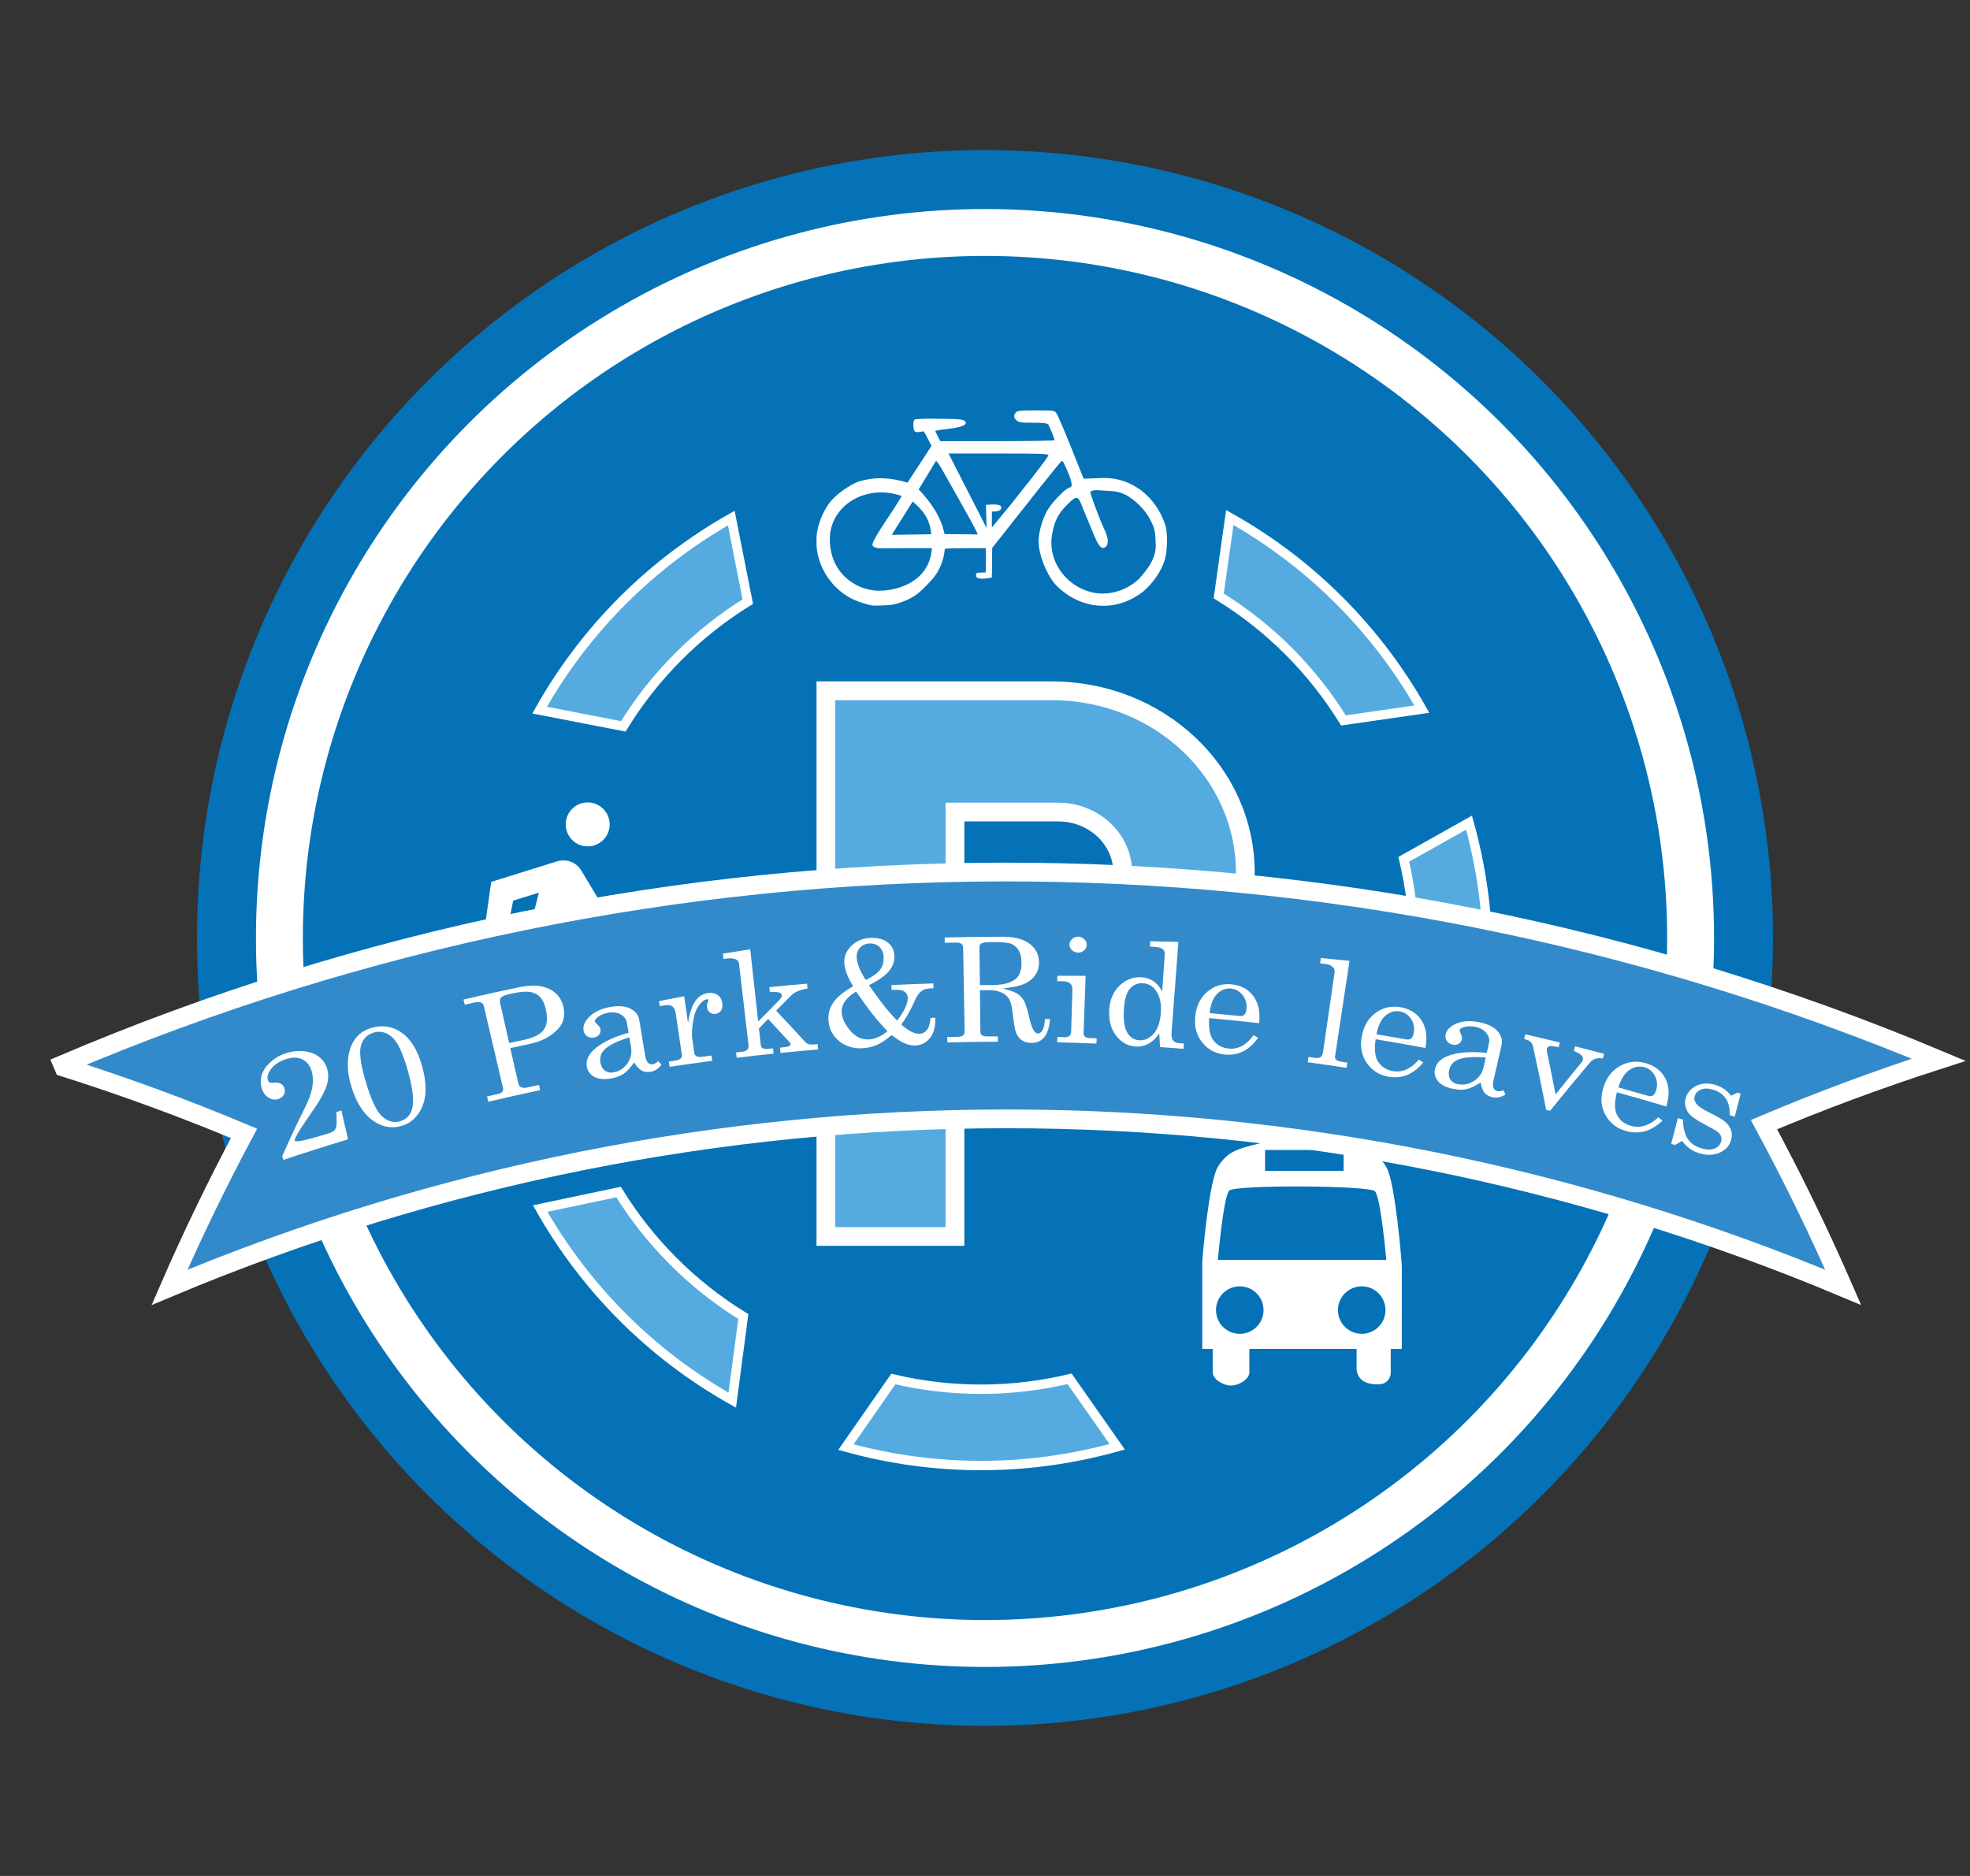 <?xml version="1.0" encoding="utf-8"?>
<!-- Generator: Adobe Illustrator 16.0.0, SVG Export Plug-In . SVG Version: 6.00 Build 0)  -->
<!DOCTYPE svg PUBLIC "-//W3C//DTD SVG 1.1//EN" "http://www.w3.org/Graphics/SVG/1.1/DTD/svg11.dtd">
<svg version="1.1" id="Livello_1" xmlns="http://www.w3.org/2000/svg" xmlns:xlink="http://www.w3.org/1999/xlink" x="0px" y="0px"
	 width="210px" height="200px" viewBox="0 0 210 200" enable-background="new 0 0 210 200" xml:space="preserve">
<rect x="0" y="0" width="210" height="200" fill="#333333" stroke="none"/>
<g>
	<g>
		<circle fill="#0572B7" cx="105" cy="100" r="84"/>
		<circle fill="#0572B7" stroke="#FFFFFF" stroke-width="5" stroke-miterlimit="10" cx="105" cy="100" r="75.216"/>
		<path fill="none" d="M41.531,83.146h31.434v31.435H41.531V83.146z"/>
		<rect x="130.005" y="121.35" fill="none" width="24.543" height="24.956"/>
		<g>
			<g>
				<path fill="#55ABE0" stroke="#FFFFFF" stroke-miterlimit="10" d="M65.938,127.085l-8.353,1.761
					c4.722,8.347,11.686,15.49,20.472,20.428l1.18-8.916C73.711,136.958,69.212,132.376,65.938,127.085z"/>
				<path fill="#55ABE0" stroke="#FFFFFF" stroke-miterlimit="10" d="M79.714,64.14l-1.762-8.906
					c-8.346,4.721-15.488,11.686-20.427,20.473l8.917,1.732C69.841,71.911,74.423,67.413,79.714,64.14z"/>
				<path fill="#55ABE0" stroke="#FFFFFF" stroke-miterlimit="10" d="M143.212,76.808l8.354-1.207
					c-4.721-8.348-11.685-15.49-20.472-20.428l-1.18,8.363C135.441,66.934,139.94,71.517,143.212,76.808z"/>
				<path fill="#55ABE0" stroke="#FFFFFF" stroke-miterlimit="10" d="M95.226,147.021l-5.052,7.256
					c9.712,2.699,19.685,2.551,28.919-0.033l-5.078-7.247C107.962,148.437,101.541,148.511,95.226,147.021z"/>
				<path fill="#55ABE0" stroke="#FFFFFF" stroke-miterlimit="10" d="M156.595,87.705l-6.955,3.909
					c1.44,6.052,1.514,12.474,0.022,18.789l6.966,6.223C159.328,106.914,159.18,96.938,156.595,87.705z"/>
			</g>
			<path fill="#55ABE0" stroke="#FFFFFF" stroke-width="2" stroke-miterlimit="10" d="M112.116,73.646H88.041v58.177h13.757v-19.393
				h10.318c11.4,0,20.635-8.678,20.635-19.393S123.517,73.646,112.116,73.646z M112.804,99.502h-11.006V86.574h11.006
				c3.799,0,6.879,2.893,6.879,6.464C119.683,96.61,116.603,99.502,112.804,99.502z"/>
			<g>
				<g>
					<path fill="#FFFFFF" d="M62.595,90.234c1.289,0.03,2.367-0.993,2.396-2.288c0.029-1.297-0.999-2.368-2.288-2.398
						c-1.295-0.029-2.367,0.992-2.397,2.289C60.276,89.132,61.3,90.204,62.595,90.234z"/>
				</g>
				<g>
					<path fill="#FFFFFF" d="M62.935,99.487h6.355v-2.343h-4.722l-2.604-4.337c-0.384-0.65-1.093-1.08-1.901-1.08
						c-0.221,0-0.436,0.032-0.638,0.09l-7.064,2.201l-0.955,6.771h2.344l0.955-4.771l2.742-0.854l-5.086,19.948h2.344l3.737-10.56
						l3.034,4.05v6.51h2.343v-8.34l-3.242-5.912l0.958-3.735L62.935,99.487z"/>
				</g>
			</g>
			<path fill="#FFFFFF" d="M124.233,56.017c-0.981-3.08-3.608-5.095-6.572-5.062l-2.148,0.078l-0.68-1.706
				c-1.321-3.311-2.004-4.934-2.213-5.249c-0.208-0.315-0.232-0.319-2.189-0.319c-1.733,0-2.007,0.03-2.155,0.231
				c-0.242,0.317-0.229,0.513,0.074,0.816c0.233,0.232,0.439,0.262,1.756,0.262c1.04,0,1.531,0.05,1.616,0.164
				c0.147,0.195,0.694,1.531,0.694,1.691c0,0.062-2.742,0.11-6.093,0.11h-6.096l-0.259-0.514c-0.146-0.287-0.267-0.546-0.267-0.577
				c0-0.035,0.624-0.131,1.388-0.224c1.555-0.184,2.125-0.458,1.751-0.839c-0.167-0.173-0.635-0.213-2.714-0.238
				c-1.71-0.02-2.562,0.016-2.659,0.116c-0.079,0.079-0.126,0.374-0.103,0.654c0.037,0.45,0.074,0.706,0.49,0.657l0.63-0.081
				l0.819,1.544l-2.559,3.923c-1.824-0.547-3.48-0.671-5.354-0.067c-0.901,0.379-2.179,1.286-2.763,1.971
				c-0.765,0.893-1.365,2.244-1.545,3.479c-0.02,0.137-0.033,0.275-0.043,0.41v0.938c0.193,2.657,2.037,5.144,4.615,5.999
				c1.196,0.401,1.225,0.405,2.476,0.362c0.935-0.032,1.389-0.124,2.2-0.438c1.18-0.459,1.73-0.915,2.962-2.258
				c1.247-1.367,1.377-2.924,1.426-3.339c0.103-0.036,1.123-0.071,2.27-0.071h2.088l0.019,1.05c0.012,0.577-0.029,1.312-0.023,1.439
				c0.01,0.18-0.056,0.076-0.496,0.107c-0.499,0.033-0.562,0.075-0.524,0.327c0.031,0.23,0.142,0.3,0.552,0.331
				c0.28,0.025,0.959-0.083,1.129-0.126l0.035-3.168l0.883-1.1c0.502-0.635,0.959-1.213,1.013-1.283
				c0.057-0.074,0.313-0.398,0.57-0.724c0.255-0.324,1.456-1.843,2.667-3.376c1.211-1.531,2.24-2.787,2.294-2.787
				c0.056,0,0.161,0.135,0.237,0.3c0.47,0.984,0.721,1.642,0.78,2.023c0.063,0.374,0.028,0.444-0.274,0.56
				c-0.519,0.198-1.938,1.702-2.356,2.505c-0.523,1-0.87,2.277-0.87,3.229c0,1.405,0.946,3.726,1.914,4.689
				c2.631,2.631,6.422,2.869,9.286,0.588c1-0.89,1.848-2.055,2.255-3.34C124.445,58.747,124.483,56.794,124.233,56.017z
				 M97.294,53.462c0.921,0.834,1.812,1.658,1.978,3.495l-4.212,0.061L97.294,53.462z M93.595,62.978
				c-2.516-0.084-5.165-2.008-5.138-5.539c0.022-3.49,3.771-5.908,7.668-4.562c-1.025,1.809-3.382,4.9-3.097,5.291
				c0.295,0.407,0.853,0.271,3.5,0.271h2.815C99.057,62.346,95.127,63.026,93.595,62.978z M100.687,56.937
				c-0.381-1.876-1.46-3.381-2.753-4.767l1.842-3.038c0.077,0,0.425,0.516,0.776,1.144c0.353,0.633,1.337,2.385,2.191,3.893
				c0.854,1.506,1.538,2.808,1.477,2.808L100.687,56.937z M108.823,52.424c-0.095,0.111-0.471,0.626-0.87,1.112l-2.219,2.702
				l-0.002-1.694c0.339-0.01,1.027-0.005,1.004-0.437c-0.019-0.435-0.972-0.315-1.633-0.286l0.066,2.474l-4.057-7.95h5.324
				c4.473,0,5.324,0.031,5.324,0.186C111.762,48.672,110.264,50.655,108.823,52.424z M121.434,61.693
				c-1.398,1.352-3.437,1.899-5.23,1.407c-2.697-0.744-4.485-3.369-4.074-5.986c0.229-1.458,0.624-2.285,1.532-3.21
				c1.056-1.08,1.248-1.085,1.639-0.055c0.094,0.252,0.299,0.759,0.455,1.117c0.156,0.361,0.516,1.229,0.8,1.93
				c0.579,1.435,0.91,1.769,1.368,1.353c0.375-0.524,0.045-1.295-0.368-2.189c-0.222-0.404-1.338-3.413-1.338-3.609
				c0.313-0.312,1.038-0.16,1.476-0.146c1.255,0.056,1.587,0.12,2.243,0.425c0.972,0.454,2.231,1.715,2.687,2.693
				c0.301,0.648,0.542,0.9,0.559,2.39C123.36,59.321,122.414,60.616,121.434,61.693z"/>
			<path fill="#FFFFFF" d="M147.798,124.458c-0.936-1.6-2.049-1.948-3.838-2.408c-1.787-0.46-3.591-0.529-5.157-0.529
				s-3.369,0.069-5.157,0.529c-1.787,0.46-2.915,0.809-3.851,2.408c-0.937,1.6-1.637,9.74-1.637,10.16c0,0.422,0,9.192,0,9.192
				h1.116c0,0.559,0,2.46,0,2.48c0,0.787,1.166,1.427,1.953,1.427c0.788,0,1.954-0.64,1.954-1.427c0-0.021,0-1.922,0-2.48h11.432
				c0,0.559-0.002,2.207,0,2.228c0.181,1.427,1.518,1.553,2.305,1.553s1.334-0.513,1.334-1.3c0-0.021,0-1.922,0-2.48h1.176
				c0,0,0.002-8.313,0.002-8.773C149.43,134.578,148.734,126.058,147.798,124.458z M134.856,122.601h8.371v2.233h-8.371V122.601z
				 M132.159,142.202c-1.4,0-2.535-1.134-2.535-2.532s1.135-2.532,2.535-2.532c1.398,0,2.533,1.134,2.533,2.532
				S133.558,142.202,132.159,142.202z M129.825,134.322c0,0,0.587-6.768,1.216-7.396c0.627-0.628,14.896-0.554,15.522,0.075
				c0.63,0.627,1.214,7.321,1.214,7.321H129.825z M145.159,142.202c-1.398,0-2.535-1.134-2.535-2.532s1.137-2.532,2.535-2.532
				c1.396,0,2.533,1.134,2.533,2.532S146.556,142.202,145.159,142.202z"/>
		</g>
	</g>
	<g>
		<g>
			<path fill="#328ACA" stroke="#FFFFFF" stroke-width="2" stroke-miterlimit="10" d="M196.483,137.247
				c-2.534-5.82-5.349-11.609-8.445-17.347c6.004-2.538,12.218-4.851,18.63-6.915C142.695,86.129,70.551,86.299,6.681,113.494
				c0.04,0.094,0.08,0.188,0.12,0.282c6.617,2.096,13.025,4.457,19.211,7.058c-2.899,5.432-5.546,10.909-7.941,16.415
				C75.127,113.296,139.426,113.295,196.483,137.247L196.483,137.247L196.483,137.247z"/>
		</g>
	</g>
	<g>
		<g>
			<path fill="#FFFFFF" d="M31.411,121.51c-0.138,0.362,1.075,0.109,3.646-0.689c0.386-0.12,0.631-0.298,0.734-0.536
				c0.104-0.239,0.123-0.815,0.063-1.733c0.179-0.056,0.359-0.108,0.539-0.163c0.232,1.026,0.468,2.054,0.706,3.078
				c-2.3,0.694-4.595,1.426-6.886,2.191c-0.047-0.13-0.094-0.259-0.138-0.387c0.463-1.039,0.937-2.079,1.419-3.115
				c0.828-1.674,1.335-2.71,1.484-3.118c0.215-0.582,0.336-1.113,0.366-1.604c0.027-0.486-0.014-0.91-0.13-1.268
				c-0.191-0.59-0.521-1.002-0.995-1.228c-0.475-0.228-1.036-0.237-1.685-0.033c-0.73,0.23-1.272,0.58-1.626,1.041
				s-0.469,0.866-0.349,1.215c0.041,0.122,0.107,0.198,0.197,0.239c0.084,0.043,0.244,0.052,0.472,0.03
				c0.576-0.061,0.939,0.138,1.091,0.588c0.081,0.244,0.063,0.475-0.062,0.694c-0.125,0.22-0.327,0.373-0.605,0.464
				c-0.32,0.105-0.65,0.062-0.986-0.127c-0.336-0.188-0.582-0.503-0.734-0.937c-0.17-0.489-0.183-0.975-0.043-1.469
				c0.141-0.492,0.453-0.961,0.935-1.4c0.481-0.44,1.051-0.767,1.706-0.974c0.651-0.206,1.296-0.266,1.932-0.189
				c0.636,0.078,1.157,0.282,1.563,0.605c0.406,0.322,0.684,0.728,0.836,1.209c0.105,0.333,0.142,0.691,0.114,1.075
				c-0.029,0.384-0.128,0.766-0.296,1.145c-0.288,0.655-0.608,1.235-0.964,1.751c-0.516,0.748-1.024,1.498-1.527,2.249
				C31.808,120.686,31.551,121.148,31.411,121.51z"/>
			<path fill="#FFFFFF" d="M39.676,109.563c1.049-0.291,2.033-0.157,2.935,0.398c1.114,0.682,1.914,1.956,2.416,3.811
				c0.464,1.724,0.457,3.127-0.021,4.218c-0.477,1.09-1.214,1.772-2.234,2.055c-0.98,0.271-1.913,0.129-2.802-0.431
				c-1.113-0.706-1.954-1.942-2.502-3.723c-0.52-1.692-0.532-3.158-0.021-4.393C37.854,110.508,38.601,109.859,39.676,109.563z
				 M39.873,110.074c-0.71,0.197-1.178,0.66-1.392,1.387c-0.219,0.725-0.035,2.051,0.542,3.979c0.565,1.884,1.146,3.085,1.729,3.603
				c0.586,0.516,1.207,0.684,1.873,0.5c0.671-0.186,1.104-0.617,1.299-1.299c0.232-0.812,0.093-2.14-0.42-3.985
				c-0.529-1.911-1.091-3.133-1.688-3.668C41.216,110.056,40.567,109.883,39.873,110.074z"/>
			<path fill="#FFFFFF" d="M49.408,106.563c1.979-0.464,3.96-0.903,5.941-1.318c1.344-0.28,2.427-0.208,3.242,0.207
				c0.816,0.416,1.311,1.073,1.485,1.971c0.176,0.897-0.009,1.643-0.552,2.238c-0.746,0.818-1.754,1.358-3.033,1.628
				c-0.698,0.146-1.396,0.297-2.094,0.45c0.281,1.243,0.565,2.486,0.851,3.729c0.05,0.217,0.141,0.361,0.271,0.431
				c0.174,0.085,0.381,0.104,0.624,0.05c0.437-0.094,0.872-0.187,1.309-0.279c0.041,0.186,0.081,0.37,0.122,0.556
				c-1.842,0.388-3.683,0.796-5.52,1.229c-0.045-0.185-0.091-0.368-0.136-0.553c0.386-0.091,0.771-0.181,1.155-0.268
				c0.23-0.054,0.388-0.134,0.474-0.245c0.084-0.109,0.112-0.239,0.077-0.386c-0.687-2.899-1.366-5.799-2.039-8.697
				c-0.052-0.222-0.159-0.366-0.324-0.433c-0.163-0.064-0.44-0.056-0.832,0.036c-0.296,0.067-0.593,0.137-0.89,0.206
				C49.495,106.931,49.453,106.748,49.408,106.563z M54.276,111.199c0.531-0.115,1.063-0.231,1.597-0.344
				c1.01-0.217,1.699-0.56,2.066-1.045c0.369-0.484,0.457-1.177,0.272-2.083c-0.129-0.632-0.329-1.098-0.605-1.396
				c-0.273-0.299-0.626-0.489-1.06-0.57c-0.43-0.079-1.102-0.027-2.011,0.166c-0.604,0.129-0.969,0.262-1.106,0.401
				c-0.136,0.139-0.176,0.335-0.119,0.592C53.631,108.348,53.952,109.775,54.276,111.199z"/>
			<path fill="#FFFFFF" d="M70.164,113.133c0.116,0.126,0.233,0.251,0.35,0.376c-0.322,0.432-0.71,0.685-1.174,0.758
				c-0.353,0.057-0.665,0.015-0.938-0.132c-0.271-0.144-0.541-0.436-0.804-0.866c-0.41,0.579-0.783,0.985-1.129,1.217
				c-0.342,0.229-0.778,0.39-1.302,0.484c-0.747,0.132-1.341,0.083-1.792-0.153c-0.45-0.235-0.721-0.593-0.815-1.072
				c-0.141-0.725,0.19-1.408,1.004-2.053c0.813-0.643,1.961-1.176,3.442-1.587c-0.06-0.354-0.119-0.706-0.181-1.061
				c-0.063-0.377-0.28-0.675-0.653-0.888c-0.372-0.214-0.811-0.278-1.312-0.191c-0.467,0.08-0.85,0.242-1.154,0.481
				c-0.214,0.176-0.312,0.328-0.287,0.458c0.014,0.075,0.1,0.18,0.256,0.315c0.188,0.171,0.3,0.336,0.329,0.488
				c0.042,0.223-0.006,0.421-0.131,0.588c-0.126,0.17-0.315,0.275-0.562,0.321c-0.265,0.049-0.502,0.003-0.712-0.132
				c-0.209-0.136-0.34-0.336-0.39-0.597c-0.093-0.492,0.117-0.998,0.637-1.512c0.522-0.514,1.267-0.859,2.237-1.025
				c0.895-0.153,1.608-0.087,2.14,0.193c0.533,0.285,0.84,0.691,0.923,1.208c0.21,1.273,0.423,2.551,0.634,3.824
				c0.057,0.339,0.155,0.58,0.296,0.72c0.143,0.146,0.305,0.203,0.486,0.176C69.766,113.441,69.966,113.327,70.164,113.133z
				 M67.091,110.597c-1.311,0.397-2.21,0.849-2.694,1.341c-0.36,0.374-0.486,0.83-0.385,1.378c0.072,0.38,0.234,0.662,0.487,0.839
				c0.255,0.177,0.553,0.235,0.896,0.175c0.614-0.108,1.105-0.42,1.479-0.942c0.372-0.521,0.503-1.117,0.389-1.789
				C67.206,111.264,67.147,110.931,67.091,110.597z"/>
			<path fill="#FFFFFF" d="M70.244,106.732c0.897-0.179,1.794-0.352,2.693-0.521c0.135,0.946,0.269,1.894,0.405,2.841
				c0.152-0.975,0.4-1.73,0.74-2.264c0.339-0.536,0.813-0.843,1.414-0.92c0.407-0.055,0.752,0.023,1.022,0.225
				c0.275,0.202,0.436,0.498,0.484,0.89c0.04,0.314-0.011,0.57-0.15,0.767c-0.142,0.196-0.333,0.309-0.577,0.339
				c-0.239,0.031-0.441-0.019-0.608-0.15c-0.165-0.132-0.267-0.324-0.301-0.58c-0.021-0.164,0.002-0.325,0.066-0.481
				c0.064-0.14,0.095-0.225,0.091-0.247c-0.01-0.075-0.064-0.108-0.168-0.095c-0.221,0.029-0.453,0.182-0.698,0.459
				c-0.338,0.385-0.573,0.887-0.697,1.499c-0.191,0.955-0.246,1.701-0.168,2.247c0.072,0.502,0.145,1.004,0.216,1.506
				c0.024,0.169,0.104,0.292,0.244,0.364c0.139,0.072,0.359,0.089,0.661,0.048c0.311-0.043,0.621-0.084,0.932-0.124
				c0.025,0.188,0.051,0.375,0.077,0.562c-1.516,0.198-3.029,0.411-4.542,0.64c-0.03-0.187-0.059-0.373-0.088-0.561
				c0.24-0.037,0.485-0.072,0.726-0.108c0.246-0.036,0.424-0.11,0.535-0.221c0.112-0.11,0.156-0.229,0.138-0.36
				c-0.222-1.49-0.443-2.98-0.663-4.471c-0.051-0.34-0.165-0.578-0.343-0.711c-0.178-0.137-0.41-0.183-0.701-0.14
				c-0.219,0.032-0.439,0.065-0.658,0.099C70.3,107.088,70.271,106.909,70.244,106.732z"/>
			<path fill="#FFFFFF" d="M77.054,101.67c0.972-0.161,1.944-0.314,2.919-0.464c0.28,2.565,0.562,5.132,0.849,7.697
				c0.731-0.752,1.471-1.503,2.217-2.249c0.216-0.221,0.315-0.403,0.302-0.547c-0.014-0.124-0.093-0.215-0.237-0.271
				c-0.221-0.081-0.564-0.1-1.035-0.062c-0.018-0.176-0.036-0.353-0.055-0.527c1.342-0.137,2.68-0.264,4.021-0.378
				c0.016,0.176,0.031,0.353,0.046,0.528c-0.789,0.107-1.379,0.359-1.762,0.75c-0.529,0.531-1.057,1.066-1.58,1.602
				c1.051,1.114,2.09,2.233,3.115,3.359c0.188,0.2,0.486,0.284,0.899,0.249c0.136-0.013,0.271-0.023,0.408-0.035
				c0.017,0.188,0.033,0.378,0.049,0.565c-1.335,0.112-2.67,0.234-4.005,0.367c-0.021-0.188-0.039-0.375-0.059-0.564
				c0.133-0.014,0.267-0.026,0.399-0.039c0.298-0.03,0.495-0.074,0.592-0.135c0.1-0.06,0.144-0.124,0.136-0.195
				c-0.007-0.07-0.04-0.137-0.099-0.203c-0.756-0.832-1.52-1.662-2.291-2.488c-0.328,0.339-0.654,0.678-0.979,1.02
				c0.066,0.593,0.133,1.188,0.199,1.782c0.018,0.145,0.077,0.247,0.186,0.308c0.151,0.079,0.351,0.105,0.603,0.08
				c0.17-0.019,0.34-0.035,0.51-0.053c0.02,0.188,0.041,0.376,0.061,0.564c-1.312,0.136-2.621,0.283-3.932,0.438
				c-0.023-0.188-0.047-0.376-0.069-0.562c0.211-0.025,0.423-0.05,0.634-0.075c0.262-0.029,0.448-0.106,0.562-0.227
				c0.112-0.117,0.159-0.267,0.138-0.441c-0.342-2.896-0.678-5.795-1.013-8.692c-0.026-0.226-0.127-0.381-0.294-0.469
				c-0.245-0.126-0.563-0.163-0.949-0.118c-0.139,0.018-0.278,0.032-0.417,0.051C77.1,102.046,77.077,101.858,77.054,101.67z"/>
			<path fill="#FFFFFF" d="M92.628,105.037c0.762,1.068,1.337,1.85,1.728,2.338c0.393,0.489,0.818,0.966,1.274,1.436
				c0.778-1.016,1.161-1.829,1.136-2.445c-0.012-0.276-0.127-0.491-0.341-0.645c-0.216-0.15-0.533-0.217-0.95-0.198
				c-0.142,0.006-0.283,0.014-0.426,0.021c-0.009-0.175-0.018-0.348-0.025-0.521c1.49-0.072,2.98-0.133,4.471-0.18
				c0.006,0.174,0.012,0.347,0.018,0.522c-0.112,0.003-0.224,0.008-0.337,0.011c-0.289,0.01-0.525,0.057-0.71,0.145
				c-0.184,0.087-0.352,0.219-0.504,0.394c-0.151,0.175-0.329,0.494-0.535,0.956c-0.416,0.932-0.867,1.717-1.351,2.36
				c0.755,0.671,1.395,1.001,1.929,0.98c0.328-0.011,0.592-0.146,0.801-0.4c0.209-0.255,0.339-0.686,0.394-1.293
				c0.166-0.005,0.333-0.012,0.499-0.017c0.03,0.942-0.16,1.666-0.564,2.169c-0.404,0.501-0.927,0.768-1.567,0.792
				c-0.358,0.017-0.73-0.059-1.111-0.218c-0.38-0.162-0.847-0.459-1.399-0.896c-0.586,0.494-1.107,0.845-1.572,1.048
				c-0.464,0.202-0.967,0.323-1.509,0.355c-0.984,0.062-1.82-0.187-2.514-0.746c-0.691-0.56-1.078-1.285-1.149-2.175
				c-0.055-0.686,0.105-1.315,0.48-1.896c0.377-0.579,1.088-1.18,2.148-1.79c-0.576-0.947-0.891-1.748-0.937-2.403
				c-0.05-0.709,0.186-1.331,0.713-1.868c0.526-0.533,1.201-0.828,2.016-0.874c0.778-0.044,1.401,0.107,1.868,0.453
				c0.467,0.347,0.714,0.822,0.741,1.434c0.028,0.579-0.159,1.12-0.561,1.623C94.383,104.008,93.661,104.518,92.628,105.037z
				 M91.259,105.713c-1.09,0.663-1.599,1.412-1.538,2.236c0.046,0.635,0.357,1.282,0.923,1.942c0.566,0.662,1.232,0.968,2.002,0.922
				c0.654-0.039,1.305-0.333,1.962-0.875c-0.541-0.558-1.034-1.11-1.475-1.659C92.693,107.732,92.07,106.876,91.259,105.713z
				 M92.286,104.474c0.755-0.364,1.269-0.731,1.542-1.108c0.272-0.375,0.396-0.816,0.369-1.318
				c-0.024-0.476-0.178-0.844-0.463-1.104c-0.285-0.264-0.638-0.381-1.059-0.358c-0.417,0.024-0.75,0.177-1.008,0.458
				c-0.255,0.281-0.37,0.639-0.341,1.079C91.368,102.761,91.689,103.543,92.286,104.474z"/>
			<path fill="#FFFFFF" d="M100.697,99.947c2.091-0.054,4.181-0.079,6.269-0.081c1.215,0.001,2.157,0.263,2.819,0.777
				c0.664,0.518,0.982,1.192,0.972,2.019c-0.008,0.495-0.146,0.933-0.411,1.316c-0.266,0.381-0.646,0.688-1.139,0.91
				c-0.491,0.226-1.262,0.385-2.31,0.487c0.761,0.195,1.288,0.392,1.572,0.582c0.287,0.189,0.515,0.437,0.686,0.739
				c0.17,0.3,0.364,0.915,0.576,1.841c0.151,0.664,0.317,1.115,0.492,1.36c0.134,0.188,0.279,0.285,0.437,0.287
				c0.164,0.002,0.312-0.109,0.458-0.338c0.144-0.229,0.235-0.631,0.277-1.211c0.18,0.003,0.358,0.008,0.538,0.011
				c-0.135,1.714-0.81,2.556-2.018,2.542c-0.381-0.004-0.709-0.103-0.987-0.289c-0.28-0.191-0.487-0.465-0.627-0.829
				c-0.11-0.272-0.229-0.987-0.362-2.144c-0.078-0.671-0.201-1.149-0.375-1.432c-0.17-0.283-0.444-0.511-0.811-0.682
				c-0.369-0.171-0.812-0.257-1.324-0.252c-0.323,0.003-0.646,0.006-0.97,0.009c0.016,1.465,0.031,2.931,0.048,4.396
				c0.001,0.187,0.053,0.317,0.154,0.393c0.127,0.094,0.322,0.14,0.591,0.138c0.37-0.003,0.743-0.004,1.114-0.005
				c0,0.189,0,0.379,0.002,0.566c-1.795,0.005-3.588,0.03-5.382,0.078c-0.004-0.189-0.01-0.38-0.015-0.567
				c0.379-0.01,0.758-0.018,1.14-0.026c0.25-0.005,0.434-0.058,0.55-0.155s0.174-0.229,0.17-0.396
				c-0.054-2.982-0.107-5.963-0.161-8.944c-0.005-0.192-0.068-0.335-0.196-0.429c-0.129-0.094-0.319-0.136-0.575-0.132
				c-0.396,0.009-0.792,0.017-1.188,0.027C100.709,100.326,100.702,100.136,100.697,99.947z M104.454,105.026
				c0.469-0.005,0.936-0.008,1.405-0.011c0.942-0.005,1.681-0.17,2.217-0.505c0.536-0.332,0.81-0.926,0.814-1.782
				c0.003-0.59-0.093-1.056-0.297-1.399c-0.201-0.345-0.469-0.579-0.8-0.706c-0.331-0.126-0.987-0.192-1.965-0.187
				c-0.645,0.003-1.043,0.049-1.194,0.134c-0.151,0.086-0.227,0.229-0.225,0.43C104.425,102.34,104.439,103.685,104.454,105.026z"/>
			<path fill="#FFFFFF" d="M112.715,104.031c1.002-0.005,2.008-0.004,3.012,0.004c-0.072,2.033-0.146,4.063-0.218,6.098
				c-0.007,0.166,0.032,0.285,0.112,0.359c0.117,0.104,0.268,0.161,0.451,0.167c0.277,0.011,0.555,0.022,0.833,0.033
				c-0.009,0.189-0.015,0.376-0.025,0.566c-1.39-0.058-2.781-0.101-4.174-0.134c0.004-0.189,0.008-0.377,0.014-0.567
				c0.259,0.006,0.52,0.013,0.777,0.02c0.23,0.006,0.398-0.045,0.511-0.149c0.111-0.105,0.17-0.26,0.177-0.467
				c0.044-1.488,0.09-2.976,0.134-4.464c0.01-0.282-0.071-0.5-0.238-0.647c-0.168-0.148-0.42-0.227-0.76-0.235
				c-0.205-0.004-0.412-0.011-0.618-0.015C112.706,104.41,112.71,104.221,112.715,104.031z M114.946,99.859
				c0.245,0.008,0.457,0.101,0.64,0.279c0.18,0.177,0.266,0.384,0.257,0.614c-0.009,0.227-0.105,0.421-0.289,0.581
				c-0.186,0.16-0.402,0.234-0.654,0.229c-0.25-0.008-0.461-0.1-0.64-0.273c-0.178-0.174-0.262-0.374-0.257-0.602
				c0.007-0.227,0.104-0.425,0.295-0.59S114.704,99.853,114.946,99.859z"/>
			<path fill="#FFFFFF" d="M122.604,100.347c1.003,0.019,2.006,0.044,3.012,0.074c-0.238,3.226-0.482,6.45-0.728,9.677
				c-0.027,0.377,0.024,0.65,0.162,0.824c0.136,0.173,0.354,0.271,0.651,0.292c0.168,0.014,0.34,0.026,0.51,0.04
				c-0.014,0.188-0.03,0.378-0.047,0.565c-0.834-0.065-1.669-0.128-2.504-0.187c-0.027-0.484-0.059-0.97-0.086-1.455
				c-0.335,0.493-0.711,0.854-1.128,1.09c-0.417,0.232-0.872,0.335-1.368,0.306c-0.835-0.048-1.523-0.425-2.08-1.128
				c-0.555-0.703-0.81-1.609-0.758-2.718c0.057-1.2,0.483-2.141,1.293-2.816c0.634-0.529,1.351-0.772,2.142-0.725
				c0.485,0.028,0.911,0.169,1.282,0.42c0.37,0.25,0.682,0.617,0.932,1.094c0.092-1.329,0.185-2.662,0.276-3.993
				c0.015-0.212-0.062-0.385-0.231-0.521c-0.169-0.136-0.441-0.216-0.816-0.24c-0.183-0.011-0.366-0.023-0.55-0.034
				C122.581,100.724,122.59,100.535,122.604,100.347z M121.854,104.826c-0.581-0.037-1.053,0.165-1.418,0.595
				c-0.364,0.429-0.575,1.176-0.631,2.239c-0.062,1.154,0.067,1.976,0.382,2.466c0.313,0.488,0.736,0.748,1.271,0.78
				c0.569,0.032,1.075-0.198,1.517-0.697c0.442-0.496,0.703-1.254,0.773-2.265c0.065-0.955-0.102-1.725-0.509-2.303
				C122.886,105.133,122.426,104.859,121.854,104.826z"/>
			<path fill="#FFFFFF" d="M134.223,109.081c-1.774-0.198-3.551-0.378-5.325-0.538c-0.074,1.078,0.067,1.854,0.418,2.333
				c0.403,0.539,0.949,0.842,1.644,0.911c1.025,0.101,1.906-0.369,2.66-1.417c0.162,0.088,0.325,0.178,0.488,0.267
				c-0.935,1.338-2.108,1.931-3.545,1.788c-0.98-0.096-1.769-0.513-2.38-1.255c-0.611-0.746-0.874-1.647-0.782-2.712
				c0.1-1.147,0.514-2.046,1.255-2.691c0.739-0.647,1.61-0.923,2.606-0.825c0.73,0.07,1.346,0.312,1.838,0.72
				c0.494,0.407,0.835,0.956,1.027,1.643C134.263,107.785,134.293,108.379,134.223,109.081z M128.946,108.008
				c1.078,0.097,2.153,0.201,3.23,0.312c0.191,0.021,0.345-0.025,0.466-0.138c0.118-0.112,0.196-0.315,0.227-0.611
				c0.061-0.553-0.071-1.038-0.396-1.465c-0.327-0.423-0.741-0.66-1.24-0.711c-0.557-0.057-1.057,0.134-1.487,0.565
				C129.313,106.392,129.049,107.074,128.946,108.008z"/>
			<path fill="#FFFFFF" d="M143.856,102.441c-0.507,3.389-1.018,6.776-1.536,10.164c-0.021,0.14,0.007,0.254,0.083,0.342
				c0.114,0.119,0.267,0.193,0.454,0.222c0.26,0.038,0.516,0.078,0.774,0.118c-0.03,0.188-0.059,0.374-0.09,0.561
				c-1.381-0.213-2.761-0.414-4.144-0.601c0.024-0.188,0.053-0.375,0.079-0.562c0.247,0.033,0.49,0.066,0.736,0.101
				c0.24,0.033,0.425,0.004,0.561-0.09c0.134-0.092,0.214-0.241,0.243-0.438c0.419-2.849,0.832-5.692,1.244-8.541
				c0.033-0.251-0.013-0.442-0.142-0.579c-0.178-0.188-0.415-0.303-0.71-0.343c-0.228-0.033-0.455-0.063-0.685-0.094
				c0.026-0.188,0.052-0.375,0.077-0.562C141.82,102.232,142.838,102.335,143.856,102.441z"/>
			<path fill="#FFFFFF" d="M151.949,111.73c-1.77-0.331-3.537-0.643-5.308-0.933c-0.154,1.069-0.072,1.856,0.242,2.358
				c0.365,0.569,0.89,0.909,1.583,1.031c1.018,0.177,1.94-0.225,2.777-1.217c0.158,0.1,0.313,0.202,0.471,0.303
				c-1.038,1.265-2.264,1.767-3.695,1.52c-0.978-0.168-1.738-0.643-2.293-1.429c-0.556-0.787-0.754-1.706-0.581-2.762
				c0.186-1.137,0.669-2.002,1.461-2.592c0.793-0.591,1.688-0.801,2.68-0.63c0.727,0.124,1.327,0.411,1.792,0.854
				c0.467,0.443,0.768,1.014,0.909,1.715C152.086,110.44,152.071,111.035,151.949,111.73z M146.731,110.268
				c1.074,0.176,2.147,0.36,3.22,0.551c0.19,0.033,0.35-0.001,0.478-0.104c0.129-0.102,0.219-0.3,0.274-0.593
				c0.101-0.546,0.007-1.041-0.289-1.49c-0.297-0.449-0.693-0.716-1.191-0.801c-0.555-0.097-1.068,0.055-1.535,0.453
				C147.221,108.685,146.903,109.344,146.731,110.268z"/>
			<path fill="#FFFFFF" d="M160.283,116.227c0.062,0.157,0.123,0.316,0.184,0.476c-0.469,0.282-0.928,0.374-1.389,0.271
				c-0.353-0.078-0.628-0.235-0.826-0.469c-0.198-0.235-0.34-0.599-0.418-1.099c-0.604,0.387-1.11,0.625-1.519,0.713
				c-0.411,0.087-0.875,0.076-1.399-0.029c-0.745-0.151-1.28-0.416-1.606-0.799c-0.33-0.382-0.442-0.814-0.347-1.294
				c0.146-0.724,0.715-1.237,1.715-1.536c0.999-0.297,2.272-0.373,3.811-0.207c0.078-0.35,0.157-0.7,0.234-1.051
				c0.084-0.374-0.012-0.729-0.274-1.064c-0.267-0.334-0.652-0.557-1.153-0.66c-0.466-0.096-0.883-0.088-1.257,0.021
				c-0.267,0.086-0.415,0.193-0.441,0.32c-0.015,0.074,0.026,0.203,0.119,0.388c0.114,0.229,0.153,0.42,0.122,0.573
				c-0.046,0.222-0.16,0.389-0.344,0.498c-0.182,0.112-0.398,0.141-0.646,0.091c-0.266-0.052-0.468-0.18-0.612-0.382
				c-0.143-0.203-0.188-0.436-0.135-0.697c0.097-0.492,0.482-0.882,1.161-1.17c0.679-0.289,1.504-0.333,2.472-0.132
				c0.893,0.187,1.536,0.511,1.926,0.968c0.389,0.46,0.523,0.949,0.405,1.461c-0.286,1.26-0.573,2.521-0.864,3.782
				c-0.077,0.334-0.076,0.594,0.001,0.776c0.077,0.188,0.206,0.3,0.388,0.342C159.791,116.363,160.023,116.332,160.283,116.227z
				 M158.381,112.741c-1.377-0.114-2.384-0.023-3.022,0.254c-0.478,0.213-0.771,0.592-0.884,1.137
				c-0.078,0.38-0.035,0.699,0.134,0.957c0.168,0.258,0.426,0.42,0.766,0.491c0.614,0.126,1.19,0.016,1.739-0.33
				c0.548-0.346,0.898-0.852,1.047-1.518C158.233,113.401,158.307,113.072,158.381,112.741z"/>
			<path fill="#FFFFFF" d="M162.591,110.269c1.229,0.282,2.458,0.572,3.687,0.874c-0.043,0.166-0.084,0.333-0.127,0.499
				c-0.492-0.107-0.814-0.146-0.968-0.105c-0.153,0.038-0.245,0.122-0.278,0.256c-0.027,0.105-0.027,0.223-0.001,0.344
				c0.319,1.513,0.626,3.025,0.919,4.54c0.931-1.165,1.869-2.326,2.817-3.48c0.046-0.062,0.077-0.125,0.096-0.195
				c0.095-0.354-0.228-0.676-0.966-0.955c0.043-0.167,0.087-0.333,0.131-0.5c1.033,0.262,2.062,0.526,3.096,0.802
				c-0.047,0.165-0.091,0.331-0.137,0.497c-0.321-0.054-0.592-0.041-0.812,0.036c-0.22,0.079-0.41,0.211-0.567,0.4
				c-1.435,1.704-2.849,3.416-4.244,5.14c-0.14-0.034-0.278-0.069-0.418-0.103c-0.433-2.235-0.895-4.469-1.387-6.703
				c-0.053-0.239-0.147-0.423-0.277-0.543c-0.13-0.121-0.357-0.224-0.682-0.301C162.512,110.604,162.551,110.436,162.591,110.269z"
				/>
			<path fill="#FFFFFF" d="M177.627,117.963c-1.751-0.524-3.505-1.028-5.261-1.513c-0.274,1.045-0.279,1.835-0.017,2.371
				c0.302,0.607,0.797,1.003,1.481,1.2c1.011,0.289,1.987-0.011,2.944-0.903c0.146,0.118,0.295,0.236,0.441,0.354
				c-1.191,1.143-2.488,1.508-3.905,1.103c-0.967-0.275-1.682-0.831-2.156-1.674c-0.475-0.844-0.566-1.78-0.277-2.812
				c0.313-1.108,0.898-1.918,1.763-2.416c0.864-0.501,1.794-0.61,2.776-0.332c0.722,0.207,1.296,0.555,1.718,1.049
				c0.423,0.492,0.662,1.094,0.729,1.806C177.909,116.696,177.828,117.285,177.627,117.963z M172.517,115.932
				c1.064,0.294,2.128,0.595,3.191,0.903c0.188,0.056,0.353,0.04,0.495-0.05c0.14-0.087,0.255-0.275,0.343-0.56
				c0.163-0.531,0.12-1.036-0.127-1.514c-0.251-0.479-0.621-0.788-1.116-0.93c-0.551-0.155-1.085-0.062-1.601,0.283
				C173.187,114.409,172.793,115.032,172.517,115.932z"/>
			<path fill="#FFFFFF" d="M179.389,119.363c0.048,0.934,0.227,1.622,0.534,2.071c0.309,0.451,0.763,0.771,1.37,0.966
				c0.56,0.179,1.027,0.206,1.407,0.077c0.382-0.13,0.633-0.368,0.754-0.717c0.07-0.2,0.076-0.395,0.018-0.582
				c-0.058-0.187-0.173-0.35-0.346-0.488c-0.169-0.139-0.644-0.416-1.423-0.822c-0.74-0.397-1.246-0.721-1.506-0.977
				c-0.261-0.256-0.431-0.553-0.518-0.884c-0.088-0.333-0.075-0.663,0.031-0.991c0.158-0.497,0.485-0.891,0.982-1.183
				c0.639-0.369,1.384-0.422,2.232-0.15c0.647,0.205,1.184,0.584,1.606,1.132c0.232-0.111,0.464-0.222,0.696-0.332
				c0.108,0.036,0.218,0.072,0.327,0.107c-0.208,0.823-0.421,1.642-0.631,2.464c-0.176-0.059-0.351-0.116-0.526-0.173
				c0.005-0.756-0.14-1.348-0.433-1.775s-0.729-0.738-1.314-0.922c-0.502-0.16-0.934-0.171-1.293-0.036
				c-0.358,0.135-0.591,0.361-0.694,0.686c-0.094,0.283-0.04,0.56,0.162,0.83c0.19,0.273,0.648,0.583,1.358,0.931
				c0.822,0.411,1.347,0.71,1.577,0.888c0.377,0.282,0.632,0.612,0.761,0.989c0.129,0.376,0.115,0.778-0.036,1.208
				c-0.209,0.592-0.64,1.009-1.285,1.254c-0.647,0.247-1.349,0.244-2.12-0.003c-0.713-0.229-1.299-0.659-1.765-1.292
				c-0.255,0.144-0.51,0.286-0.765,0.432c-0.136-0.042-0.272-0.085-0.407-0.126c0.243-0.913,0.483-1.827,0.721-2.741
				C179.039,119.256,179.215,119.311,179.389,119.363z"/>
		</g>
	</g>
</g>
</svg>
